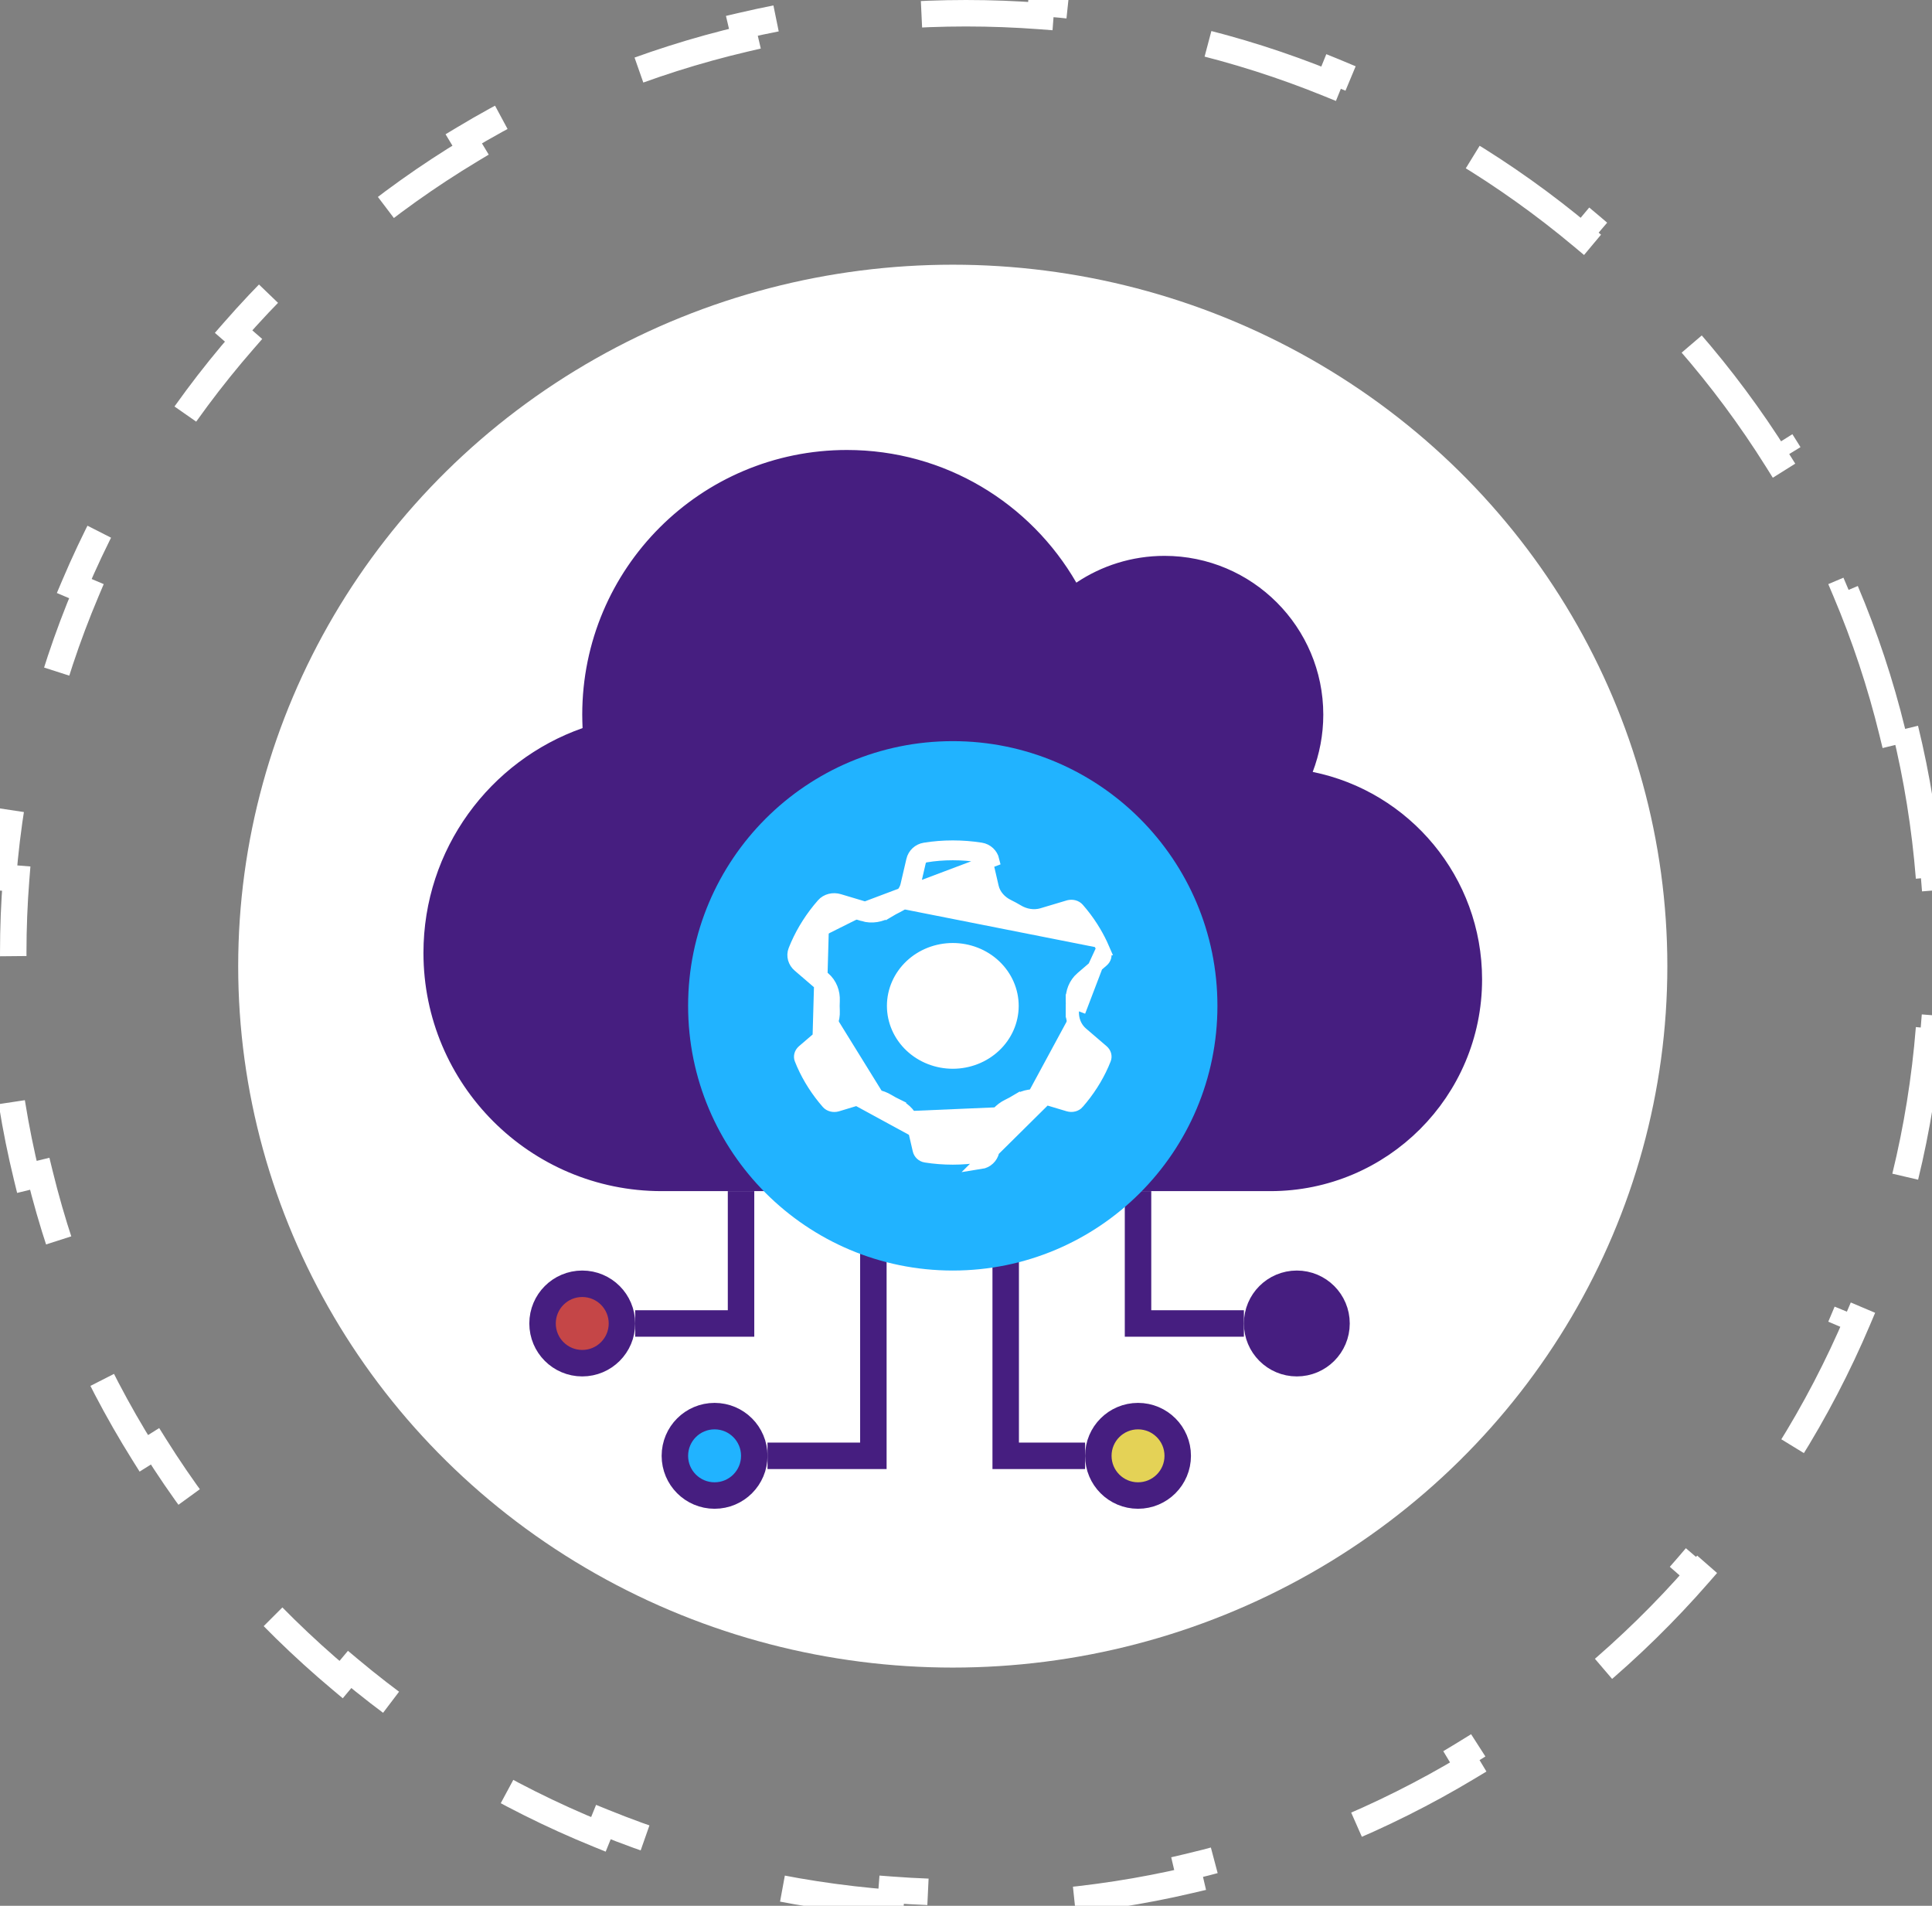 <svg width="73" height="72" viewBox="0 0 73 72" fill="none" xmlns="http://www.w3.org/2000/svg">
<rect x="0" y="0" width="73" height="72" fill="#808080" stroke="none"/>
<path d="M71.986 27.537C72.431 29.359 72.735 31.235 72.888 33.153L72.389 33.193C72.463 34.119 72.5 35.055 72.5 36C72.5 36.945 72.463 37.881 72.389 38.807L72.888 38.847C72.735 40.765 72.431 42.641 71.986 44.463L71.5 44.344C71.052 46.178 70.46 47.956 69.736 49.667L70.196 49.862C69.452 51.618 68.572 53.304 67.567 54.907L67.143 54.641C66.147 56.23 65.028 57.735 63.798 59.145L64.174 59.474C62.927 60.903 61.568 62.234 60.111 63.455L59.79 63.071C58.358 64.27 56.831 65.36 55.22 66.329L55.478 66.757C53.861 67.73 52.16 68.583 50.39 69.302L50.202 68.838C48.483 69.537 46.696 70.108 44.855 70.539L44.969 71.026C43.145 71.454 41.267 71.746 39.347 71.892L39.309 71.394C38.382 71.464 37.445 71.5 36.5 71.5C35.555 71.5 34.618 71.464 33.691 71.394L33.653 71.892C31.733 71.746 29.855 71.454 28.031 71.026L28.145 70.539C26.304 70.108 24.517 69.537 22.798 68.838L22.61 69.302C20.84 68.583 19.14 67.73 17.522 66.757L17.78 66.329C16.169 65.36 14.642 64.27 13.21 63.071L12.889 63.455C11.432 62.234 10.073 60.903 8.825 59.474L9.202 59.145C7.972 57.735 6.853 56.23 5.857 54.641L5.433 54.907C4.428 53.304 3.548 51.618 2.804 49.862L3.264 49.667C2.54 47.956 1.948 46.178 1.5 44.344L1.014 44.463C0.569 42.641 0.265 40.765 0.112 38.847L0.611 38.807C0.537 37.881 0.5 36.945 0.5 36C0.5 35.055 0.537 34.119 0.611 33.193L0.112 33.153C0.265 31.235 0.569 29.359 1.014 27.537L1.5 27.656C1.948 25.822 2.54 24.044 3.264 22.333L2.804 22.138C3.548 20.382 4.428 18.696 5.433 17.093L5.857 17.359C6.853 15.77 7.972 14.265 9.202 12.855L8.825 12.527C10.073 11.097 11.432 9.766 12.889 8.545L13.21 8.929C14.642 7.73 16.169 6.64 17.78 5.671L17.522 5.243C19.14 4.27 20.84 3.417 22.61 2.698L22.798 3.162C24.517 2.463 26.304 1.892 28.145 1.461L28.031 0.974C29.855 0.546 31.733 0.254 33.653 0.108L33.691 0.606C34.618 0.536 35.555 0.5 36.5 0.5C37.445 0.5 38.382 0.536 39.309 0.606L39.347 0.108C41.267 0.254 43.145 0.546 44.969 0.974L44.855 1.461C46.696 1.892 48.483 2.463 50.202 3.162L50.39 2.698C52.16 3.417 53.861 4.27 55.478 5.243L55.22 5.671C56.831 6.64 58.358 7.73 59.79 8.929L60.111 8.545C61.568 9.766 62.927 11.097 64.174 12.527L63.798 12.855C65.028 14.265 66.147 15.77 67.143 17.359L67.567 17.093C68.572 18.696 69.452 20.382 70.196 22.138L69.736 22.333C70.46 24.044 71.052 25.822 71.5 27.656L71.986 27.537Z" stroke="white" stroke-dasharray="6 6"/>
<ellipse cx="36" cy="36.5" rx="27" ry="26.5" fill="white"/>
<path d="M28 45V50H24" stroke="#461E80"/>
<path d="M33 45V55H29" stroke="#461E80"/>
<path d="M43 45V50H47" stroke="#461E80"/>
<path d="M38 45V55H41" stroke="#461E80"/>
<path d="M22.178 27.978L22.526 27.856L22.512 27.488C22.506 27.317 22.5 27.158 22.5 27C22.5 21.751 26.751 17.5 32 17.5C35.52 17.5 38.59 19.411 40.236 22.262L40.503 22.726L40.947 22.428C41.818 21.844 42.871 21.5 44 21.5C47.036 21.5 49.5 23.964 49.5 27C49.5 27.699 49.368 28.364 49.133 28.985L48.923 29.536L49.501 29.653C52.922 30.344 55.5 33.374 55.5 37C55.5 41.143 52.143 44.5 48 44.5H25C20.307 44.5 16.5 40.693 16.5 36C16.5 32.294 18.872 29.141 22.178 27.978Z" fill="#461E80" stroke="#461E80"/>
<circle cx="36" cy="38" r="10" fill="#21B3FF"/>
<circle cx="22" cy="50" r="1.5" fill="#C54647" stroke="#461E80"/>
<circle cx="27" cy="55" r="1.5" fill="#21B3FF" stroke="#461E80"/>
<circle cx="43" cy="55" r="1.5" fill="#E4D256" stroke="#461E80"/>
<circle cx="49" cy="50" r="1.5" fill="#461E80" stroke="#461E80"/>
<path d="M41.672 35.839L41.673 35.839C41.582 35.629 41.478 35.426 41.362 35.228L41.248 35.042C41.091 34.796 40.915 34.563 40.722 34.343C40.647 34.258 40.509 34.217 40.373 34.258L40.372 34.258L39.385 34.553L39.384 34.554C39.061 34.648 38.718 34.586 38.446 34.42C38.33 34.351 38.212 34.287 38.09 34.227C37.803 34.088 37.563 33.836 37.488 33.51C37.488 33.509 37.488 33.509 37.488 33.509L37.267 32.556C37.24 32.44 37.146 32.349 37.02 32.329L37.019 32.329C36.689 32.277 36.349 32.25 36.001 32.25C35.654 32.25 35.314 32.277 34.985 32.331L34.982 32.331L34.982 32.331C34.856 32.351 34.762 32.443 34.735 32.558C34.735 32.558 34.735 32.558 34.735 32.558L34.514 33.512L34.514 33.514C34.436 33.839 34.198 34.09 33.912 34.229L33.91 34.23L33.91 34.23C33.791 34.286 33.675 34.352 33.556 34.423L33.428 34.208M41.672 35.839L40.768 38.208M41.672 35.839L41.734 35.996C41.771 36.091 41.745 36.208 41.646 36.291L41.645 36.292L40.877 36.951L40.875 36.952C40.621 37.173 40.503 37.492 40.518 37.806M41.672 35.839L40.768 37.795M33.428 34.208L33.557 34.422C33.285 34.587 32.943 34.654 32.617 34.556C32.617 34.556 32.617 34.556 32.617 34.555L31.63 34.26L31.63 34.26C31.492 34.219 31.355 34.26 31.281 34.344L31.281 34.345C31.088 34.565 30.912 34.798 30.755 35.044L30.64 35.23C30.495 35.477 30.37 35.732 30.266 35.997L30.033 35.906M33.428 34.208C33.206 34.342 32.938 34.391 32.689 34.316M33.428 34.208C33.549 34.136 33.674 34.065 33.803 34.004C34.034 33.892 34.213 33.695 34.27 33.456L34.492 32.502C34.542 32.288 34.716 32.12 34.944 32.084C35.288 32.028 35.641 32 36.001 32C36.362 32 36.715 32.028 37.058 32.082C37.287 32.117 37.461 32.286 37.511 32.499L32.689 34.316M30.033 35.906L30.266 35.996C30.229 36.091 30.256 36.208 30.354 36.291L30.355 36.293L30.355 36.293L31.123 36.953C31.383 37.173 31.497 37.495 31.482 37.808C31.479 37.876 31.477 37.939 31.477 38.004C31.477 38.068 31.479 38.131 31.482 38.199C31.497 38.512 31.379 38.832 31.125 39.053L31.123 39.054L31.123 39.054L30.355 39.712L30.354 39.713L30.354 39.713C30.256 39.797 30.229 39.914 30.266 40.008C30.37 40.273 30.495 40.528 30.64 40.774L30.755 40.961C30.912 41.206 31.087 41.439 31.28 41.659C31.355 41.744 31.494 41.785 31.63 41.745C31.63 41.745 31.63 41.745 31.63 41.745L32.614 41.447L32.614 41.447C32.94 41.349 33.283 41.415 33.554 41.58C33.67 41.649 33.788 41.714 33.91 41.773L33.801 41.998M30.033 35.906C30.143 35.627 30.274 35.359 30.426 35.101L30.543 34.911C30.707 34.654 30.891 34.41 31.093 34.18M30.033 35.906C29.954 36.109 30.021 36.337 30.192 36.482L30.961 37.143C31.155 37.307 31.244 37.551 31.232 37.797L31.232 37.797C31.229 37.865 31.227 37.933 31.227 38.004C31.227 38.074 31.229 38.142 31.232 38.21L31.232 38.21C31.244 38.454 31.152 38.697 30.961 38.864L31.093 34.18M33.801 41.998L33.91 41.773C34.194 41.911 34.436 42.162 34.512 42.49C34.512 42.49 34.512 42.491 34.512 42.491L34.733 43.444C34.76 43.56 34.854 43.651 34.98 43.671L34.981 43.671C35.311 43.723 35.651 43.75 35.999 43.75C36.346 43.75 36.686 43.723 37.017 43.671L37.018 43.671C37.144 43.651 37.238 43.56 37.265 43.444L37.486 42.49L37.486 42.488C37.564 42.163 37.802 41.912 38.088 41.773L38.09 41.772L38.09 41.772C38.209 41.716 38.325 41.65 38.444 41.579L38.572 41.794M33.801 41.998C34.032 42.111 34.213 42.307 34.268 42.547L32.687 41.686C32.935 41.611 33.206 41.66 33.425 41.794C33.547 41.867 33.671 41.935 33.801 41.998ZM38.572 41.794L38.443 41.58C38.715 41.416 39.056 41.349 39.383 41.447C39.383 41.447 39.383 41.447 39.383 41.447L40.37 41.742L40.37 41.742C40.508 41.784 40.645 41.743 40.719 41.658L40.719 41.657C40.912 41.437 41.088 41.204 41.245 40.958L41.36 40.772C41.505 40.526 41.63 40.271 41.734 40.006C41.771 39.911 41.745 39.794 41.646 39.711L41.645 39.71L40.878 39.052C40.877 39.052 40.877 39.052 40.877 39.052C40.617 38.831 40.503 38.51 40.518 38.197M38.572 41.794C38.794 41.66 39.062 41.611 39.311 41.686L37.056 43.918C37.284 43.883 37.458 43.714 37.508 43.501L37.73 42.547C37.787 42.307 37.966 42.111 38.197 41.998C38.326 41.937 38.451 41.867 38.572 41.794ZM40.518 38.197C40.518 38.196 40.519 38.196 40.519 38.195L40.768 38.208M40.518 38.197C40.518 38.197 40.518 38.198 40.518 38.198L40.768 38.208M40.518 38.197C40.521 38.129 40.523 38.066 40.523 38.001C40.523 37.937 40.521 37.874 40.518 37.806M40.768 38.208C40.771 38.139 40.773 38.072 40.773 38.001C40.773 37.931 40.771 37.863 40.768 37.795M40.518 37.806C40.518 37.806 40.519 37.807 40.519 37.808L40.768 37.795M40.518 37.806C40.518 37.805 40.518 37.805 40.518 37.804L40.768 37.795M31.093 34.18C31.239 34.011 31.483 33.955 31.702 34.021L32.689 34.316M31.093 34.18L32.689 34.316M36.001 40.127C36.59 40.127 37.158 39.906 37.579 39.509C38.001 39.112 38.241 38.57 38.241 38.001C38.241 37.433 38.001 36.891 37.579 36.493C37.158 36.096 36.59 35.876 36.001 35.876C35.412 35.876 34.844 36.096 34.423 36.493C34.002 36.891 33.762 37.433 33.762 38.001C33.762 38.57 34.002 39.112 34.423 39.509C34.844 39.906 35.412 40.127 36.001 40.127Z" fill="white" stroke="white" stroke-width="0.5"/>
</svg>
